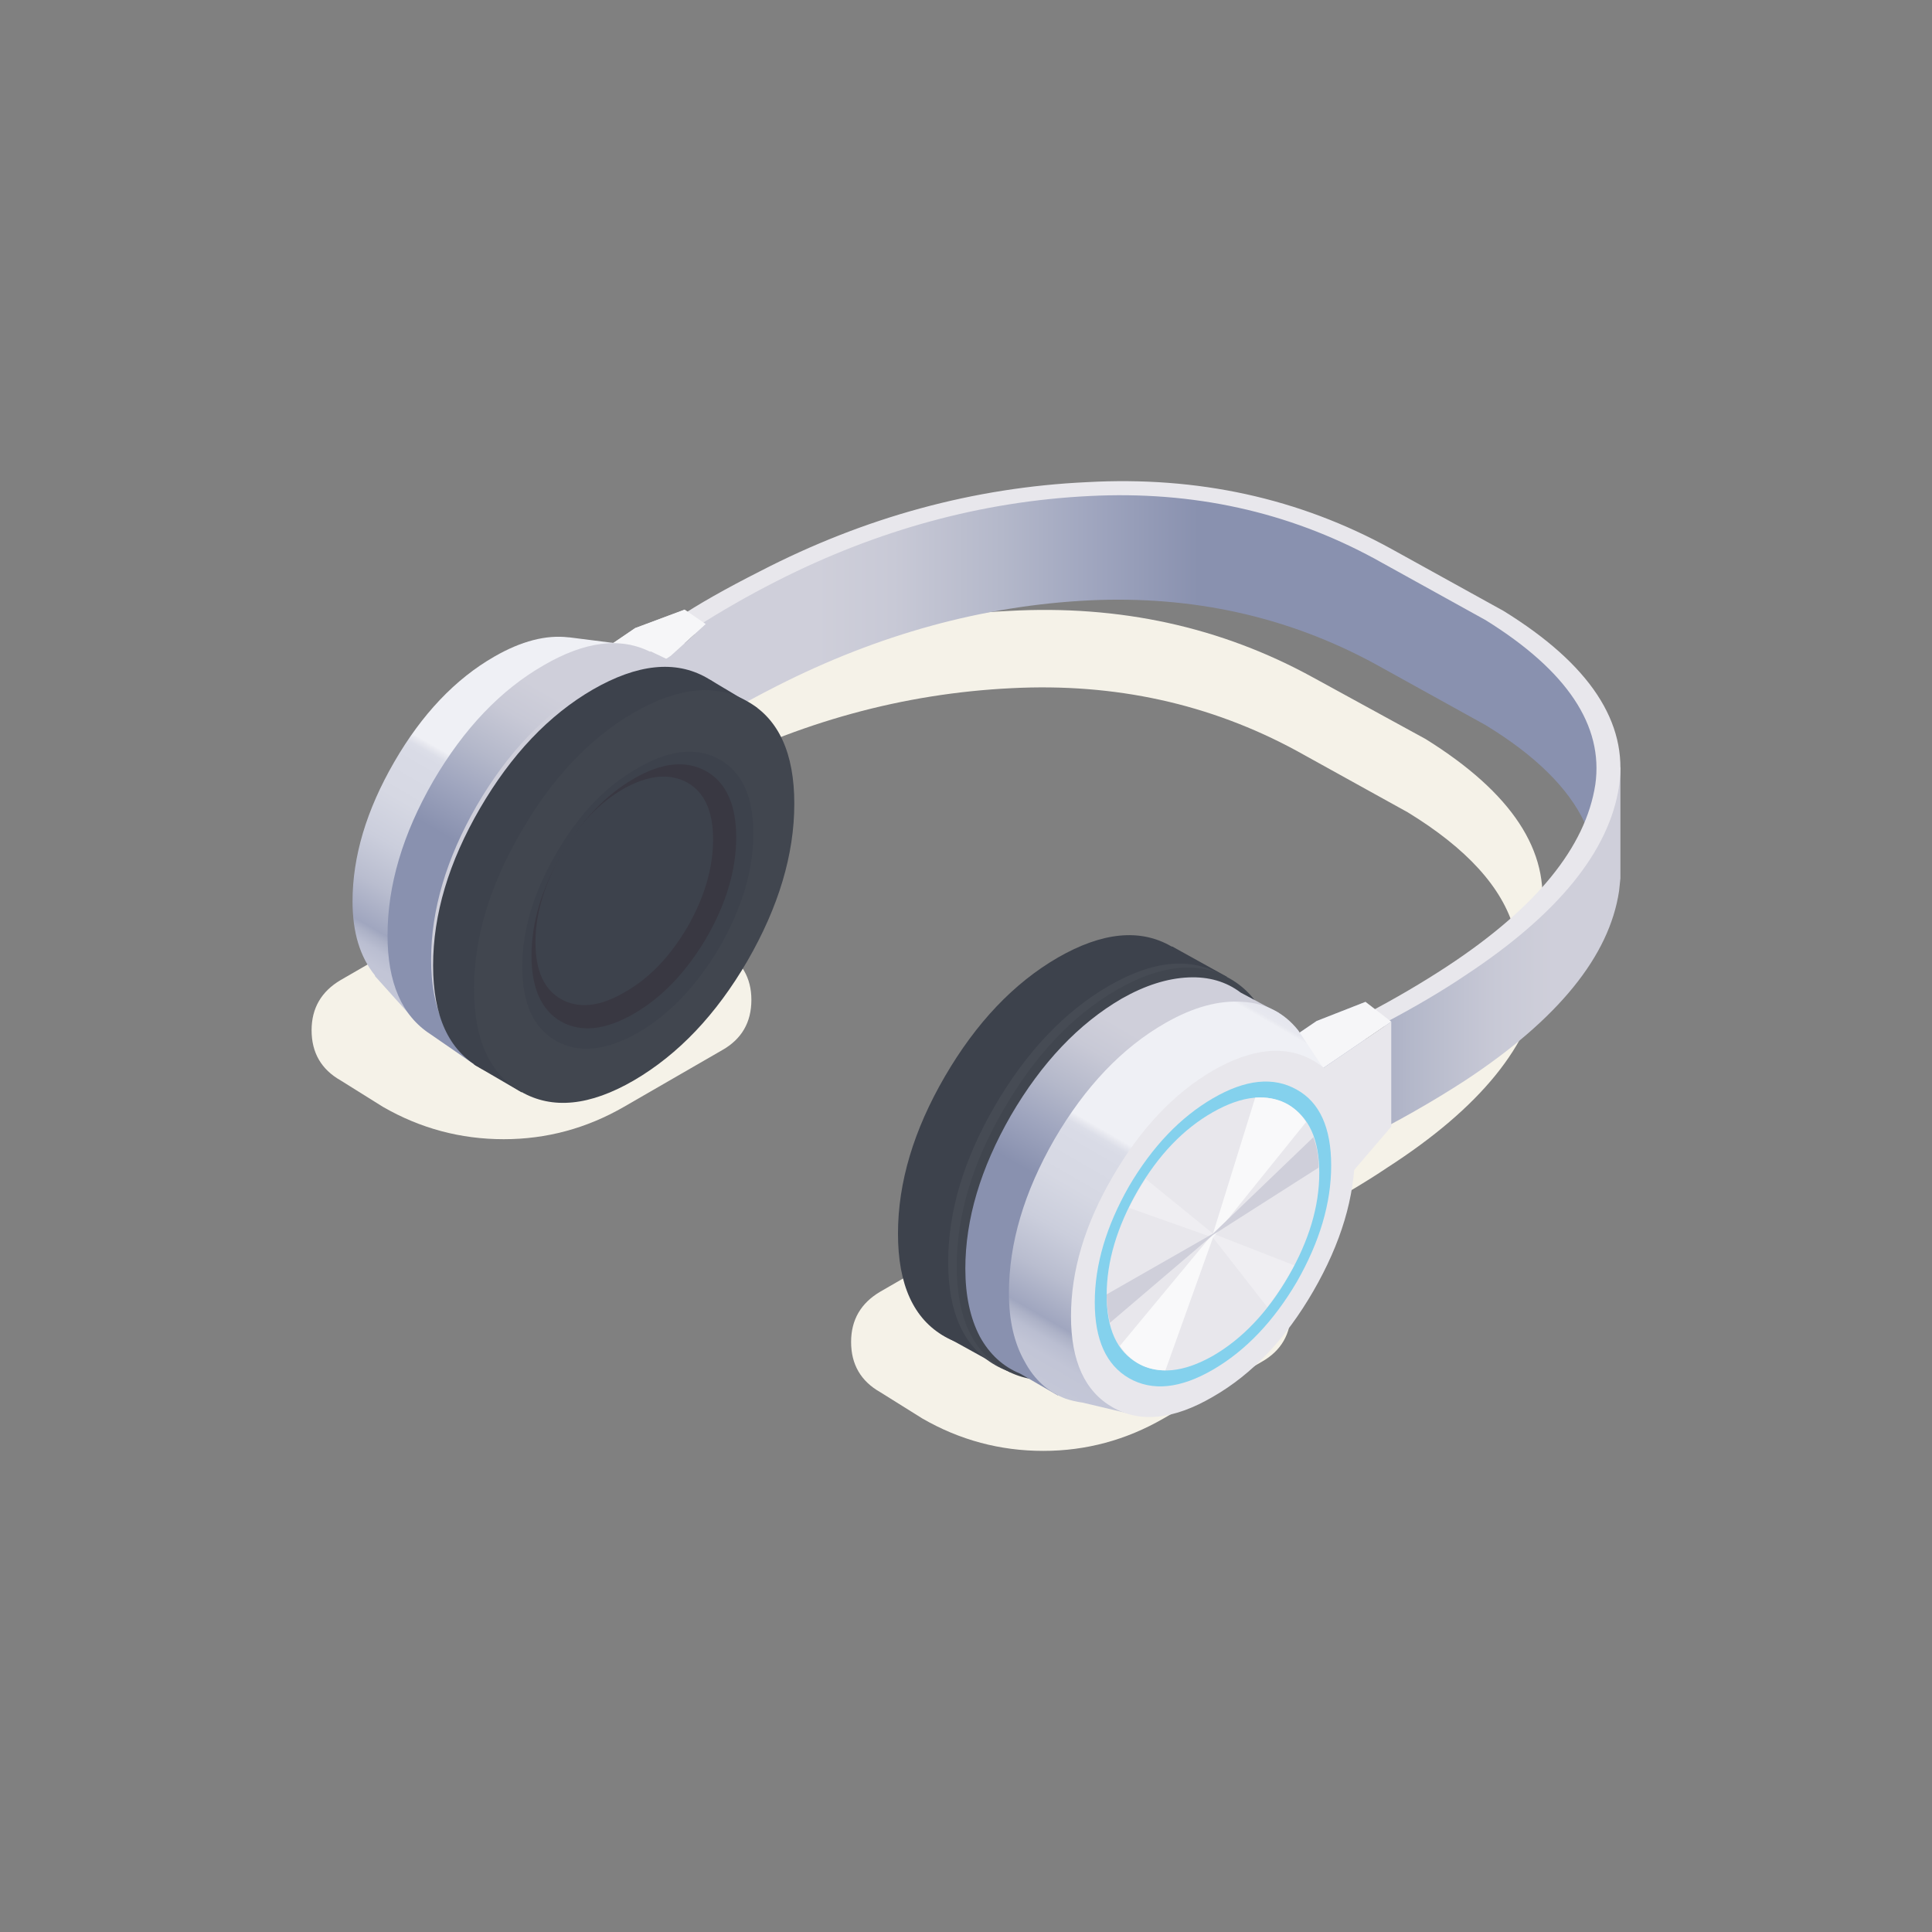 
<svg xmlns="http://www.w3.org/2000/svg" version="1.1" xmlns:xlink="http://www.w3.org/1999/xlink" preserveAspectRatio="none" x="0px" y="0px" width="1024px" height="1024px" viewBox="0 0 1024 1024">
<rect x="0" y="0" width="1024" height="1024" fill="#808080" stroke="none"/>
<defs>
<linearGradient id="Gradient_1" gradientUnits="userSpaceOnUse" x1="423.237" y1="264.15" x2="497.562" y2="264.15" spreadMethod="pad">
<stop  offset="20.392%" stop-color="#CFCFDA"/>

<stop  offset="28.235%" stop-color="#C8C9D6"/>

<stop  offset="39.216%" stop-color="#B4B8CA"/>

<stop  offset="48.235%" stop-color="#A0A6BF"/>

<stop  offset="59.216%" stop-color="#8991AF"/>
</linearGradient>

<linearGradient id="Gradient_2" gradientUnits="userSpaceOnUse" x1="474.838" y1="287.35" x2="499.262" y2="287.35" spreadMethod="pad">
<stop  offset="14.51%" stop-color="#A0A6BF"/>

<stop  offset="35.294%" stop-color="#B4B8CA"/>

<stop  offset="61.569%" stop-color="#C8C9D6"/>

<stop  offset="79.608%" stop-color="#CFCFDA"/>
</linearGradient>

<linearGradient id="Gradient_3" gradientUnits="userSpaceOnUse" x1="453.188" y1="317.988" x2="469.913" y2="289.012" spreadMethod="pad">
<stop  offset="40.784%" stop-color="#8991AF"/>

<stop  offset="51.765%" stop-color="#A0A6BF"/>

<stop  offset="60.784%" stop-color="#B4B8CA"/>

<stop  offset="71.765%" stop-color="#C8C9D6"/>

<stop  offset="79.608%" stop-color="#CFCFDA"/>
</linearGradient>

<linearGradient id="Gradient_4" gradientUnits="userSpaceOnUse" x1="456.45" y1="319.8" x2="473.15" y2="290.9" spreadMethod="pad">
<stop  offset="0%" stop-color="#C4C7D7"/>

<stop  offset="6.275%" stop-color="#C2C5D6"/>

<stop  offset="9.804%" stop-color="#BABED1"/>

<stop  offset="12.157%" stop-color="#ADB2C7"/>

<stop  offset="13.725%" stop-color="#A0A6BF"/>

<stop  offset="22.745%" stop-color="#B9BDCF"/>

<stop  offset="32.549%" stop-color="#CBCEDC"/>

<stop  offset="42.745%" stop-color="#D6D8E3"/>

<stop  offset="53.725%" stop-color="#D9DBE6"/>

<stop  offset="55.294%" stop-color="#DCDEE8"/>

<stop  offset="56.471%" stop-color="#E7E8EF"/>

<stop  offset="57.255%" stop-color="#EFF0F5"/>

<stop  offset="97.255%" stop-color="#EFF0F5"/>

<stop  offset="97.255%" stop-color="#EFF0F5" stop-opacity="0"/>

<stop  offset="100%" stop-color="#000000" stop-opacity="0"/>
</linearGradient>

<linearGradient id="Gradient_5" gradientUnits="userSpaceOnUse" x1="456.45" y1="319.8" x2="473.15" y2="290.9" spreadMethod="pad">
<stop  offset="0%" stop-color="#000000" stop-opacity="0"/>

<stop  offset="97.255%" stop-color="#EFF0F5" stop-opacity="0"/>

<stop  offset="97.255%" stop-color="#EFF0F5"/>

<stop  offset="97.255%" stop-color="#EEEFF4"/>

<stop  offset="98.039%" stop-color="#E7E8EF"/>

<stop  offset="100%" stop-color="#E5E6EE"/>
</linearGradient>

<linearGradient id="Gradient_6" gradientUnits="userSpaceOnUse" x1="405.888" y1="290.412" x2="422.312" y2="261.988" spreadMethod="pad">
<stop  offset="0%" stop-color="#C4C7D7"/>

<stop  offset="6.275%" stop-color="#C2C5D6"/>

<stop  offset="9.804%" stop-color="#BABED1"/>

<stop  offset="12.157%" stop-color="#ADB2C7"/>

<stop  offset="13.725%" stop-color="#A0A6BF"/>

<stop  offset="22.745%" stop-color="#B9BDCF"/>

<stop  offset="32.549%" stop-color="#CBCEDC"/>

<stop  offset="42.745%" stop-color="#D6D8E3"/>

<stop  offset="53.725%" stop-color="#D9DBE6"/>

<stop  offset="55.294%" stop-color="#DCDEE8"/>

<stop  offset="56.471%" stop-color="#E7E8EF"/>

<stop  offset="57.255%" stop-color="#EFF0F5"/>

<stop  offset="97.255%" stop-color="#EFF0F5"/>

<stop  offset="97.255%" stop-color="#EFF0F5" stop-opacity="0"/>

<stop  offset="100%" stop-color="#000000" stop-opacity="0"/>
</linearGradient>

<linearGradient id="Gradient_7" gradientUnits="userSpaceOnUse" x1="405.888" y1="290.412" x2="422.312" y2="261.988" spreadMethod="pad">
<stop  offset="0%" stop-color="#000000" stop-opacity="0"/>

<stop  offset="97.255%" stop-color="#EFF0F5" stop-opacity="0"/>

<stop  offset="97.255%" stop-color="#EFF0F5"/>

<stop  offset="97.255%" stop-color="#EEEFF4"/>

<stop  offset="98.039%" stop-color="#E7E8EF"/>

<stop  offset="100%" stop-color="#E5E6EE"/>
</linearGradient>

<linearGradient id="Gradient_8" gradientUnits="userSpaceOnUse" x1="409.212" y1="293.025" x2="426.288" y2="263.475" spreadMethod="pad">
<stop  offset="40.784%" stop-color="#8991AF"/>

<stop  offset="51.765%" stop-color="#A0A6BF"/>

<stop  offset="60.784%" stop-color="#B4B8CA"/>

<stop  offset="71.765%" stop-color="#C8C9D6"/>

<stop  offset="79.608%" stop-color="#CFCFDA"/>
</linearGradient>

<g id="Layer0_0_MEMBER_0_MEMBER_0_FILL">
<path fill="#F5F2E8" stroke="none" d="
M 446.4 321.7
Q 450.65 324.15 455.55 324.15 460.4 324.15 464.65 321.7
L 472.1 317.4
Q 474.3 316.15 474.3 313.6 474.3 311.1 472.1 309.8
L 468.9 307.8
Q 464.65 305.35 459.8 305.35 454.9 305.35 450.65 307.8
L 443.2 312.1
Q 441 313.4 441 315.9 441 318.45 443.2 319.7
L 446.4 321.7 Z"/>
</g>

<g id="Layer0_0_MEMBER_0_MEMBER_1_FILL">
<path fill="#F5F2E8" stroke="none" d="
M 431.25 293.8
Q 433.45 292.55 433.45 290 433.45 287.5 431.25 286.2
L 428.05 284.2
Q 423.8 281.75 418.95 281.75 414.05 281.75 409.8 284.2
L 402.35 288.5
Q 400.15 289.8 400.15 292.3 400.15 294.85 402.35 296.1
L 405.55 298.1
Q 409.8 300.55 414.7 300.55 419.55 300.55 423.8 298.1
L 431.25 293.8 Z"/>
</g>

<g id="Layer0_0_MEMBER_0_MEMBER_2_FILL">
<path fill="#F5F2E8" stroke="none" d="
M 423.2 276.4
Q 426.65 274.3 429.45 272.9 440.85 267 453.15 266.4 464.9 265.8 474.75 271.15
L 483.15 275.8
Q 489.85 279.9 491.2 284.65 489.6 291.05 480.25 297.2 477.2 299.2 474.15 300.75
L 475.45 301.5 476.15 301.15
Q 475.9 301.6 475.4 303.7 475 305.15 474.15 305.6
L 475.45 306.35
Q 479.15 304.35 481.6 302.7 492.15 295.9 493.25 288.35 493.55 286.6 493.05 284.6
L 493.25 283.55
Q 494.3 276.35 484.5 270.25
L 476 265.6
Q 465.55 259.85 452.95 260.55 440.1 261.15 428.2 267.3 424.9 268.95 421.9 270.8
L 423.2 271.55
Q 423.95 271.1 423.8 272.4 423.65 274.2 423.8 274.5
L 421.9 275.65 423.2 276.4 Z"/>
</g>

<g id="Layer0_0_MEMBER_1_MEMBER_0_FILL">
<path fill="url(#Gradient_1)" stroke="none" d="
M 434.95 257.8
Q 431.35 259.75 428.2 262
L 425.75 263.85 429.15 261.85 429.15 268.2
Q 426.9 269.55 424.85 270.95 423.3 272.1 423.2 272.15
L 424.7 272.8
Q 424.75 272.8 427.6 270.75 431.3 268.3 435.35 266.25 446.95 260.35 459.05 259.75 470.8 259.2 480.65 264.55
L 489.05 269.2
Q 494.7 272.65 496.55 276.6
L 496.9 276 497.55 276.85 497.55 269.9
Q 497.05 268.15 495.55 266 492.65 261.75 488 259.7 481.3 255.9 477.05 254.15 469.5 251.15 457.95 251.45 446.5 251.75 434.95 257.8 Z"/>
</g>

<g id="Layer0_0_MEMBER_1_MEMBER_1_FILL">
<path fill="url(#Gradient_2)" stroke="none" d="
M 481.9 291.1
L 481.4 291.75 481.4 298.25
Q 479.05 299.55 476.75 300.65 474.9 301.5 474.8 301.5
L 475.9 302.35
Q 477.1 301.85 479.6 300.6 483.8 298.5 487.5 296.1 498.05 289.15 499.15 281.75
L 499.25 280.8 499.25 272.35 495.25 280.75 481.9 291.1 Z"/>
</g>

<g id="Layer0_0_MEMBER_1_MEMBER_2_FILL">
<path fill="#E8E7EC" stroke="none" d="
M 422.15 272.45
L 424.65 271.25 428.4 268.4 428.4 260.45 424.65 261.85 422.15 263.55 422.15 272.45 Z"/>
</g>

<g id="Layer0_0_MEMBER_1_MEMBER_3_MEMBER_0_FILL">
<path fill="#E8E7EC" stroke="none" d="
M 434.1 257.55
Q 430.15 259.55 427.85 261.1
L 429.15 261.85
Q 432.2 259.9 435.35 258.3 446.85 252.45 459.05 251.85 470.8 251.25 480.65 256.6
L 489.05 261.25
Q 498.3 267 497.35 273.7 496.25 280.8 486.15 287.45 483.25 289.35 480.1 291
L 481.4 291.75
Q 484.9 289.9 487.5 288.15 498.05 281.2 499.15 273.8 500.2 266.6 490.4 260.55
L 481.9 255.85
Q 471.45 250.1 458.85 250.8 446 251.4 434.1 257.55 Z"/>
</g>

<g id="Layer0_0_MEMBER_1_MEMBER_4_FILL">
<path fill="#F6F6F8" stroke="none" d="
M 428.4 260.45
L 424.65 261.85 422.15 263.55 424.8 265.65 427.35 263.95 430 261.55 428.4 260.45 Z"/>
</g>

<g id="Layer0_0_MEMBER_1_MEMBER_5_FILL">
<path fill="#CFCFDA" stroke="none" d="
M 424.8 274.55
L 427.35 273.35 430 269.5 430 261.55 427.35 263.95 424.8 265.65 424.8 274.55 Z"/>
</g>

<g id="Layer0_0_MEMBER_1_MEMBER_6_FILL">
<path fill="#A0A6BF" stroke="none" d="
M 476.25 291.6
L 473.75 293.3 473.75 302.2 476.25 301 479.95 298.15 479.95 290.15 476.25 291.6 Z"/>
</g>

<g id="Layer0_0_MEMBER_1_MEMBER_7_FILL">
<path fill="#F6F6F8" stroke="none" d="
M 479.95 290.15
L 476.25 291.6 473.75 293.3 476.4 295.4 481.9 291.65 479.95 290.15 Z"/>
</g>

<g id="Layer0_0_MEMBER_1_MEMBER_8_FILL">
<path fill="#E8E7EC" stroke="none" d="
M 481.9 291.65
L 476.4 295.4 476.4 304.3 478.9 303.1 481.9 299.6 481.9 291.65 Z"/>
</g>

<g id="Layer0_0_MEMBER_1_MEMBER_9_FILL">
<path fill="#3D424C" stroke="none" d="
M 456.65 286.8
Q 451.65 289.7 448.1 295.8 444.55 301.9 444.55 307.7 444.55 313.5 448.1 315.5 451.65 317.5 456.65 314.6 461.7 311.7 465.25 305.6 468.8 299.45 468.8 293.7 468.8 287.95 465.25 285.95 461.7 283.9 456.65 286.8 Z"/>
</g>

<g id="Layer0_0_MEMBER_1_MEMBER_10_FILL">
<path fill="#3D424C" stroke="none" d="
M 469.45 288.25
L 465.3 285.95 447.8 315.3 453.05 318.2 469.45 288.25 Z"/>
</g>

<g id="Layer0_0_MEMBER_1_MEMBER_11_FILL">
<path fill="#464B54" stroke="none" d="
M 469.05 288.1
Q 465.5 286.05 460.5 288.95 455.5 291.85 451.9 298 448.35 304.1 448.35 309.85 448.35 315.6 451.9 317.65 455.45 319.7 460.5 316.8 465.55 313.9 469.05 307.75 472.6 301.65 472.6 295.85 472.6 290.1 469.05 288.1 Z"/>
</g>

<g id="Layer0_0_MEMBER_1_MEMBER_12_FILL">
<path fill="#41464F" stroke="none" d="
M 469.7 288.4
Q 466.15 286.35 461.1 289.25 456.1 292.15 452.55 298.3 449 304.4 449 310.15 449 315.95 452.55 317.95 456.1 320 461.1 317.1 466.15 314.15 469.7 308.05 473.25 301.95 473.25 296.2 473.25 290.45 469.7 288.4 Z"/>
</g>

<g id="Layer0_0_MEMBER_1_MEMBER_13_FILL">
<path fill="url(#Gradient_3)" stroke="none" d="
M 472.6 292.3
L 473.4 291 470.5 289.45
Q 468.85 288.2 466.55 288.3 464.15 288.4 461.5 289.9 456.6 292.75 453.1 298.75 449.65 304.75 449.65 310.35 449.65 313.4 450.75 315.5 451.85 317.5 453.8 318.3
L 456.65 319.95 457.4 318.65
Q 459.4 318.35 461.5 317.1 466.4 314.3 469.9 308.3 473.4 302.3 473.4 296.65 473.4 294.3 472.6 292.3 Z"/>
</g>

<g id="Layer0_0_MEMBER_1_MEMBER_14_MEMBER_0_FILL">
<path fill="url(#Gradient_4)" stroke="none" d="
M 470.65 290.15
Q 467.95 289.95 464.8 291.75 459.9 294.55 456.4 300.55 452.95 306.55 452.95 312.2 452.95 315.3 454.15 317.4 455.25 319.45 457.25 320.2 457.85 320.4 458.55 320.5
L 462.35 321.4 463.6 319.6 464.8 318.95
Q 469.15 316.45 472.45 311.35 475.75 306.3 476.5 301.05
L 478.6 297.95 474.85 292.3
Q 473.25 290.3 470.65 290.15 Z"/>
</g>

<g id="Layer0_0_MEMBER_1_MEMBER_14_MEMBER_1_FILL">
<path fill="url(#Gradient_5)" stroke="none" d="
M 470.65 290.15
Q 467.95 289.95 464.8 291.75 459.9 294.55 456.4 300.55 452.95 306.55 452.95 312.2 452.95 315.3 454.15 317.4 455.25 319.45 457.25 320.2 457.85 320.4 458.55 320.5
L 462.35 321.4 463.6 319.6 464.8 318.95
Q 469.15 316.45 472.45 311.35 475.75 306.3 476.5 301.05
L 478.6 297.95 474.85 292.3
Q 473.25 290.3 470.65 290.15 Z"/>
</g>

<g id="Layer0_0_MEMBER_1_MEMBER_15_FILL">
<path fill="#E8E7EC" stroke="none" d="
M 476 294.6
Q 472.85 292.8 468.4 295.35 463.95 297.95 460.8 303.4 457.65 308.8 457.65 313.95 457.65 319.05 460.8 320.85 463.95 322.65 468.4 320.05 472.85 317.5 476 312.05 479.15 306.6 479.15 301.5 479.15 296.4 476 294.6 Z"/>
</g>

<g id="Layer0_0_MEMBER_1_MEMBER_16_FILL">
<path fill="#84D1ED" stroke="none" d="
M 462.05 304.1
Q 459.45 308.65 459.45 312.9 459.45 317.15 462.05 318.65 464.7 320.15 468.4 318 472.1 315.85 474.75 311.35 477.35 306.8 477.35 302.55 477.35 298.25 474.75 296.8 472.1 295.3 468.4 297.45 464.7 299.6 462.05 304.1 Z"/>
</g>

<g id="Layer0_0_MEMBER_1_MEMBER_17_FILL">
<path fill="#E8E7EC" stroke="none" d="
M 462.7 304.45
Q 460.35 308.55 460.35 312.35 460.35 316.2 462.7 317.5 465.05 318.85 468.4 316.95 471.75 315 474.1 310.95 476.45 306.9 476.45 303.1 476.45 299.3 474.1 297.95 471.75 296.6 468.4 298.5 465.05 300.4 462.7 304.45 Z"/>
</g>

<g id="Layer0_0_MEMBER_1_MEMBER_18_FILL">
<path fill="#EFEEF2" stroke="none" d="
M 468.4 307.7
L 463.3 303.55
Q 462.5 304.8 462.05 305.75
L 468.4 308 472.5 313.25
Q 473.55 311.95 474.55 310.1
L 468.4 307.7 Z"/>
</g>

<g id="Layer0_0_MEMBER_1_MEMBER_19_FILL">
<path fill="#F9F9FA" stroke="none" d="
M 475.45 299.25
Q 474.15 297.25 471.6 297.4
L 468.4 307.7 461.35 316.2
Q 462.6 318.05 464.8 318.05
L 468.4 308 475.45 299.25 Z"/>
</g>

<g id="Layer0_0_MEMBER_1_MEMBER_20_FILL">
<path fill="#CFCFDA" stroke="none" d="
M 468.4 307.8
L 476.4 302.7
Q 476.4 301.45 476 300.4
L 468.4 307.7 460.35 312.3 460.35 312.35
Q 460.35 313.35 460.6 314.45
L 468.4 307.8 Z"/>
</g>

<g id="Layer0_0_MEMBER_1_MEMBER_21_MEMBER_0_MEMBER_0_FILL">
<path fill="url(#Gradient_6)" stroke="none" d="
M 424.8 270.1
Q 424.8 267 423.4 264.85
L 424.4 263.15 419.65 262.55 419.6 262.55
Q 417.05 262.25 414 264 409.55 266.55 406.4 272 403.25 277.45 403.25 282.55 403.25 286.05 404.95 288.15
L 404.95 288.2 408.05 291.65 408.9 290.15
Q 411.35 290.25 414 288.65 418.45 286.1 421.65 280.65 424.8 275.25 424.8 270.1 Z"/>
</g>

<g id="Layer0_0_MEMBER_1_MEMBER_21_MEMBER_0_MEMBER_1_FILL">
<path fill="url(#Gradient_7)" stroke="none" d="
M 424.8 270.1
Q 424.8 267 423.4 264.85
L 424.4 263.15 419.65 262.55 419.6 262.55
Q 417.05 262.25 414 264 409.55 266.55 406.4 272 403.25 277.45 403.25 282.55 403.25 286.05 404.95 288.15
L 404.95 288.2 408.05 291.65 408.9 290.15
Q 411.35 290.25 414 288.65 418.45 286.1 421.65 280.65 424.8 275.25 424.8 270.1 Z"/>
</g>

<g id="Layer0_0_MEMBER_1_MEMBER_21_MEMBER_1_FILL">
<path fill="url(#Gradient_8)" stroke="none" d="
M 429.1 267.75
L 430.3 265.75 425.8 263.6 425.8 263.65
Q 422.4 261.95 417.75 264.65 412.85 267.45 409.35 273.45 405.9 279.45 405.9 285.1 405.9 290.5 409.15 292.6
L 412.7 295.05 413.7 293.35
Q 415.85 293 417.75 291.85 422.65 289.05 426.15 283.05 429.6 277.05 429.6 271.4 429.6 269.25 429.1 267.75 Z"/>
</g>

<g id="Layer0_0_MEMBER_1_MEMBER_21_MEMBER_2_FILL">
<path fill="#CFCFDA" stroke="none" d="
M 412.65 275.3
Q 409.2 281.3 409.2 286.95 409.2 292.55 412.65 294.55 416.15 296.5 421.05 293.7 425.95 290.85 429.45 284.85 432.9 278.9 432.9 273.25 432.9 267.6 429.45 265.6 425.95 263.65 421.05 266.45 416.15 269.3 412.65 275.3 Z"/>
</g>

<g id="Layer0_0_MEMBER_1_MEMBER_21_MEMBER_3_FILL">
<path fill="#3D424C" stroke="none" d="
M 412.9 275.5
Q 409.35 281.6 409.35 287.4 409.35 293.15 412.9 295.15 416.45 297.2 421.45 294.3 426.45 291.4 430.05 285.3 433.6 279.15 433.6 273.4 433.6 267.65 430.05 265.6 426.5 263.6 421.45 266.5 416.45 269.4 412.9 275.5 Z"/>
</g>

<g id="Layer0_0_MEMBER_1_MEMBER_21_MEMBER_4_FILL">
<path fill="#3D424C" stroke="none" d="
M 430.3 265.75
L 412.45 294.9 416.05 297 433.9 267.9 430.3 265.75 Z"/>
</g>

<g id="Layer0_0_MEMBER_1_MEMBER_21_MEMBER_5_FILL">
<path fill="#41464F" stroke="none" d="
M 416 277.3
Q 412.45 283.4 412.45 289.15 412.45 294.95 416 296.95 419.55 299 424.55 296.1 429.6 293.15 433.15 287.05 436.7 280.9 436.7 275.15 436.7 269.4 433.15 267.4 429.6 265.35 424.55 268.25 419.55 271.15 416 277.3 Z"/>
</g>

<g id="Layer0_0_MEMBER_1_MEMBER_21_MEMBER_6_FILL">
<path fill="#3D424C" stroke="none" d="
M 418.65 278.95
Q 416.1 283.35 416.1 287.5 416.1 291.65 418.65 293.1 421.2 294.55 424.85 292.5 428.45 290.4 431.05 286 433.6 281.55 433.6 277.4 433.6 273.25 431.05 271.8 428.45 270.35 424.85 272.45 421.2 274.5 418.65 278.95 Z"/>
</g>

<g id="Layer0_0_MEMBER_1_MEMBER_21_MEMBER_7_FILL">
<path fill="#393842" stroke="none" d="
M 419.05 279.05
Q 416.8 282.95 416.8 286.65 416.8 290.35 419.05 291.65 421.35 292.9 424.55 291.05 427.75 289.2 430.05 285.3 432.3 281.4 432.3 277.7 432.3 274 430.05 272.7 427.75 271.4 424.55 273.25 421.35 275.1 419.05 279.05 Z"/>
</g>

<g id="Layer0_0_MEMBER_1_MEMBER_21_MEMBER_8_FILL">
<path fill="#3D424C" stroke="none" d="
M 419.05 279
Q 417.1 282.45 417.1 285.65 417.1 288.85 419.05 289.95 421.05 291.05 423.8 289.45 426.6 287.9 428.6 284.5 430.55 281.1 430.55 277.85 430.55 274.65 428.6 273.55 426.6 272.45 423.8 274 421 275.6 419.05 279 Z"/>
</g>
</defs>

<g transform="matrix( 7, 0, 0, 7, -2635.9,-1500.05) ">
<use xlink:href="#Layer0_0_MEMBER_0_MEMBER_0_FILL"/>
</g>

<g transform="matrix( 7, 0, 0, 7, -2635.9,-1500.05) ">
<use xlink:href="#Layer0_0_MEMBER_0_MEMBER_1_FILL"/>
</g>

<g transform="matrix( 7, 0, 0, 7, -2635.9,-1500.05) ">
<use xlink:href="#Layer0_0_MEMBER_0_MEMBER_2_FILL"/>
</g>

<g transform="matrix( 7, 0, 0, 7, -2635.9,-1500.05) ">
<use xlink:href="#Layer0_0_MEMBER_1_MEMBER_0_FILL"/>
</g>

<g transform="matrix( 7, 0, 0, 7, -2635.9,-1500.05) ">
<use xlink:href="#Layer0_0_MEMBER_1_MEMBER_1_FILL"/>
</g>

<g transform="matrix( 7, 0, 0, 7, -2635.9,-1500.05) ">
<use xlink:href="#Layer0_0_MEMBER_1_MEMBER_2_FILL"/>
</g>

<g transform="matrix( 7, 0, 0, 7, -2635.9,-1500.05) ">
<use xlink:href="#Layer0_0_MEMBER_1_MEMBER_3_MEMBER_0_FILL"/>
</g>

<g transform="matrix( 7, 0, 0, 7, -2635.9,-1500.05) ">
<use xlink:href="#Layer0_0_MEMBER_1_MEMBER_4_FILL"/>
</g>

<g transform="matrix( 7, 0, 0, 7, -2635.9,-1500.05) ">
<use xlink:href="#Layer0_0_MEMBER_1_MEMBER_5_FILL"/>
</g>

<g transform="matrix( 7, 0, 0, 7, -2635.9,-1500.05) ">
<use xlink:href="#Layer0_0_MEMBER_1_MEMBER_6_FILL"/>
</g>

<g transform="matrix( 7, 0, 0, 7, -2635.9,-1500.05) ">
<use xlink:href="#Layer0_0_MEMBER_1_MEMBER_7_FILL"/>
</g>

<g transform="matrix( 7, 0, 0, 7, -2635.9,-1500.05) ">
<use xlink:href="#Layer0_0_MEMBER_1_MEMBER_8_FILL"/>
</g>

<g transform="matrix( 7, 0, 0, 7, -2635.9,-1500.05) ">
<use xlink:href="#Layer0_0_MEMBER_1_MEMBER_9_FILL"/>
</g>

<g transform="matrix( 7, 0, 0, 7, -2635.9,-1500.05) ">
<use xlink:href="#Layer0_0_MEMBER_1_MEMBER_10_FILL"/>
</g>

<g transform="matrix( 7, 0, 0, 7, -2635.9,-1500.05) ">
<use xlink:href="#Layer0_0_MEMBER_1_MEMBER_11_FILL"/>
</g>

<g transform="matrix( 7, 0, 0, 7, -2635.9,-1500.05) ">
<use xlink:href="#Layer0_0_MEMBER_1_MEMBER_12_FILL"/>
</g>

<g transform="matrix( 7, 0, 0, 7, -2635.9,-1500.05) ">
<use xlink:href="#Layer0_0_MEMBER_1_MEMBER_13_FILL"/>
</g>

<g transform="matrix( 7, 0, 0, 7, -2635.9,-1500.05) ">
<use xlink:href="#Layer0_0_MEMBER_1_MEMBER_14_MEMBER_0_FILL"/>
</g>

<g transform="matrix( 7, 0, 0, 7, -2635.9,-1500.05) ">
<use xlink:href="#Layer0_0_MEMBER_1_MEMBER_14_MEMBER_1_FILL"/>
</g>

<g transform="matrix( 7, 0, 0, 7, -2635.9,-1500.05) ">
<use xlink:href="#Layer0_0_MEMBER_1_MEMBER_15_FILL"/>
</g>

<g transform="matrix( 7, 0, 0, 7, -2635.9,-1500.05) ">
<use xlink:href="#Layer0_0_MEMBER_1_MEMBER_16_FILL"/>
</g>

<g transform="matrix( 7, 0, 0, 7, -2635.9,-1500.05) ">
<use xlink:href="#Layer0_0_MEMBER_1_MEMBER_17_FILL"/>
</g>

<g transform="matrix( 7, 0, 0, 7, -2635.9,-1500.05) ">
<use xlink:href="#Layer0_0_MEMBER_1_MEMBER_18_FILL"/>
</g>

<g transform="matrix( 7, 0, 0, 7, -2635.9,-1500.05) ">
<use xlink:href="#Layer0_0_MEMBER_1_MEMBER_19_FILL"/>
</g>

<g transform="matrix( 7, 0, 0, 7, -2635.9,-1500.05) ">
<use xlink:href="#Layer0_0_MEMBER_1_MEMBER_20_FILL"/>
</g>

<g transform="matrix( 7, 0, 0, 7, -2635.9,-1500.05) ">
<use xlink:href="#Layer0_0_MEMBER_1_MEMBER_21_MEMBER_0_MEMBER_0_FILL"/>
</g>

<g transform="matrix( 7, 0, 0, 7, -2635.9,-1500.05) ">
<use xlink:href="#Layer0_0_MEMBER_1_MEMBER_21_MEMBER_0_MEMBER_1_FILL"/>
</g>

<g transform="matrix( 7, 0, 0, 7, -2635.9,-1500.05) ">
<use xlink:href="#Layer0_0_MEMBER_1_MEMBER_21_MEMBER_1_FILL"/>
</g>

<g transform="matrix( 7, 0, 0, 7, -2635.9,-1500.05) ">
<use xlink:href="#Layer0_0_MEMBER_1_MEMBER_21_MEMBER_2_FILL"/>
</g>

<g transform="matrix( 7, 0, 0, 7, -2635.9,-1500.05) ">
<use xlink:href="#Layer0_0_MEMBER_1_MEMBER_21_MEMBER_3_FILL"/>
</g>

<g transform="matrix( 7, 0, 0, 7, -2635.9,-1500.05) ">
<use xlink:href="#Layer0_0_MEMBER_1_MEMBER_21_MEMBER_4_FILL"/>
</g>

<g transform="matrix( 7, 0, 0, 7, -2635.9,-1500.05) ">
<use xlink:href="#Layer0_0_MEMBER_1_MEMBER_21_MEMBER_5_FILL"/>
</g>

<g transform="matrix( 7, 0, 0, 7, -2635.9,-1500.05) ">
<use xlink:href="#Layer0_0_MEMBER_1_MEMBER_21_MEMBER_6_FILL"/>
</g>

<g transform="matrix( 7, 0, 0, 7, -2635.9,-1500.05) ">
<use xlink:href="#Layer0_0_MEMBER_1_MEMBER_21_MEMBER_7_FILL"/>
</g>

<g transform="matrix( 7, 0, 0, 7, -2635.9,-1500.05) ">
<use xlink:href="#Layer0_0_MEMBER_1_MEMBER_21_MEMBER_8_FILL"/>
</g>
</svg>
